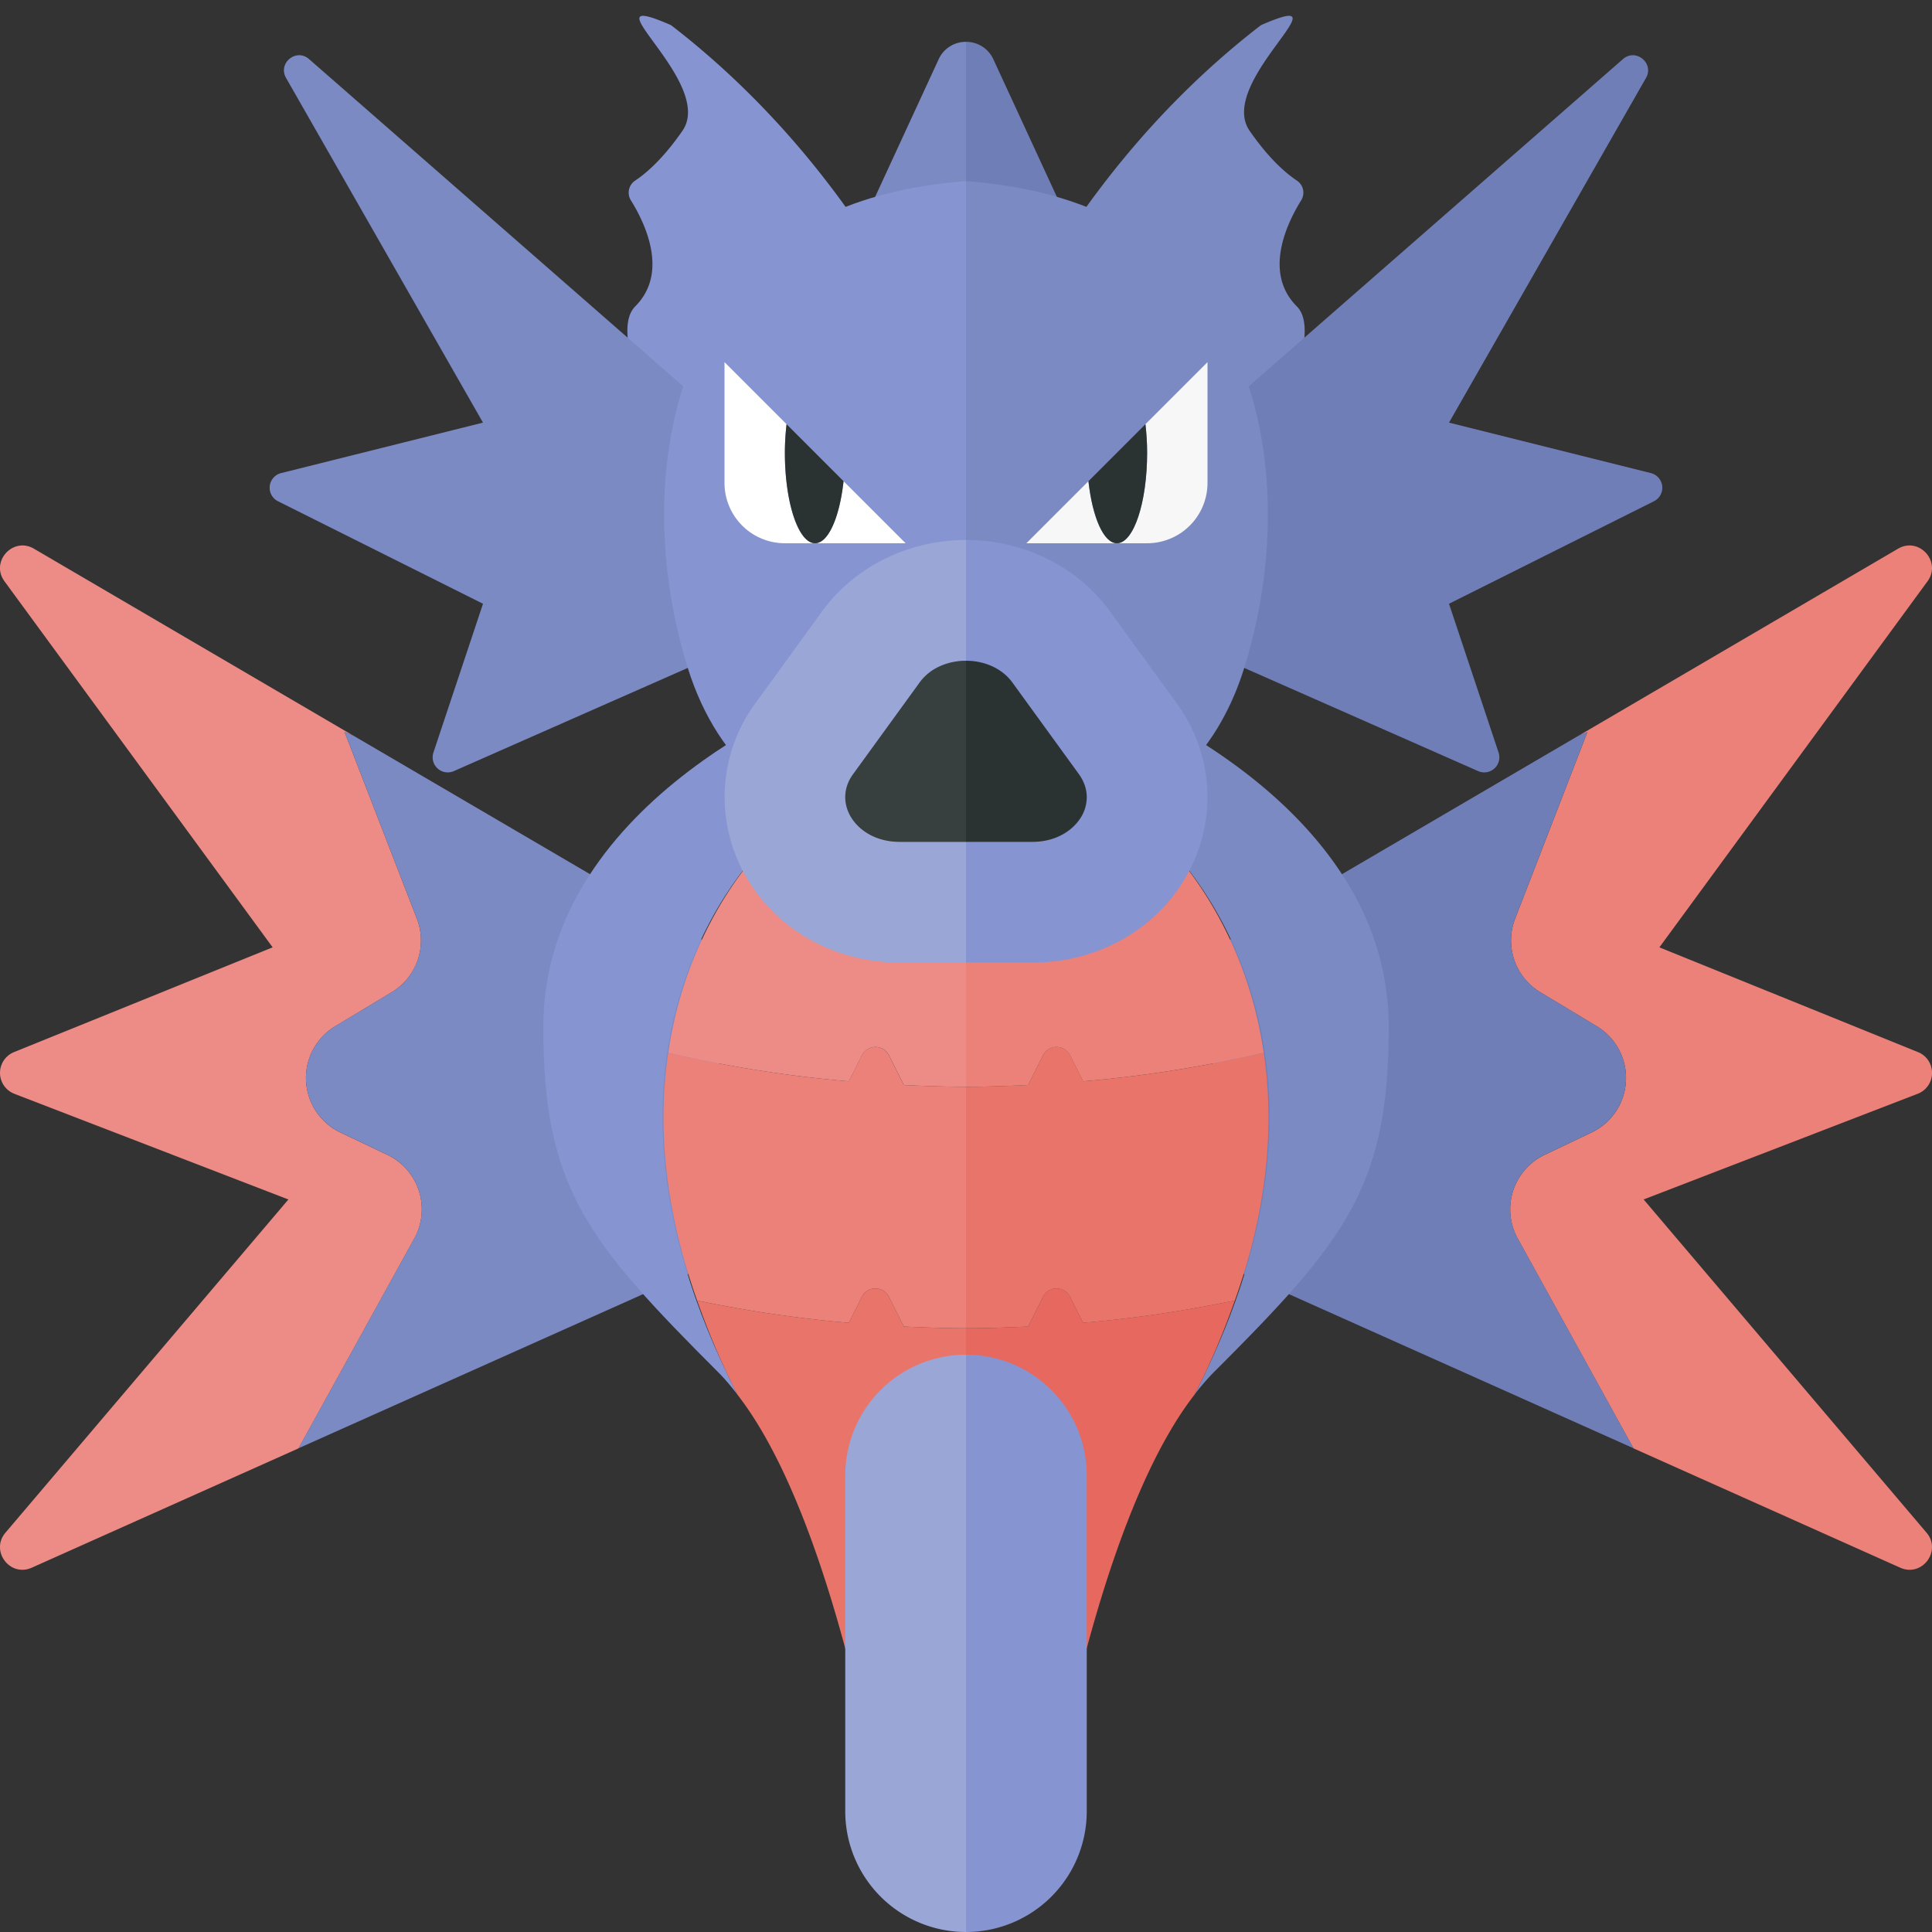 <svg xmlns="http://www.w3.org/2000/svg" width="32" height="32"><rect width="100%" height="100%" fill="#333333" stroke="none"/><path fill="#7C8AC4" d="M15.546.984L14 4.333l2-1.25V.693a.494.494 0 00-.454.291zm.908 0L18 4.333z"/><path fill="#707EB7" d="M16.454.984A.494.494 0 0016 .693v2.39l2 1.25L16.454.984z"/><path fill="#7C8AC4" d="M16 7.229S17.198 3.26 20.885.417c1.5-.656-.75.937-.187 1.75.32.462.599.702.781.823a.24.24 0 01.072.329c-.238.383-.628 1.198-.072 1.755.75.75-1.969 4.875-2.031 4.781S16 7.229 16 7.229z"/><path fill="#EC8179" d="M27.224 19.867l4.538-1.75a.371.371 0 00.006-.691l-4.283-1.735 4.443-6.066c.233-.326-.144-.739-.49-.537l-5.29 3.097.144-.059-1.197 3.091a.999.999 0 00.417 1.217l.936.564a1 1 0 01-.087 1.76l-.777.37a1 1 0 00-.446 1.386l1.917 3.475 4.428 1.981c.363.151.682-.292.423-.588l-4.682-5.515z"/><path fill="#707EB7" d="M25.584 19.127l.777-.37a1 1 0 00.087-1.76l-.936-.564a1 1 0 01-.417-1.217l1.197-3.091-.144.059-6.102 3.572.131 5.155 6.879 3.077-1.917-3.475a1 1 0 01.445-1.386z"/><path fill="#7C8AC4" d="M19.25 13.917L16 13.696v-1.241l2.182-1.038S23 13.167 23 17c.007 2.667-.725 3.559-2.917 5.75a3.993 3.993 0 00-.302.354c3.086-5.964-.531-9.187-.531-9.187z"/><path fill="#ED8C86" d="M4.777 19.867l-4.538-1.75a.371.371 0 01-.006-.691l4.283-1.735L.072 9.625c-.233-.326.144-.739.49-.537l5.29 3.097-.144-.059 1.197 3.091a.999.999 0 01-.417 1.217l-.936.564a1 1 0 00.087 1.76l.777.37a1 1 0 01.446 1.386l-1.917 3.475L.517 25.97c-.363.151-.682-.292-.423-.588l4.683-5.515z"/><path fill="#7C8AC4" d="M6.416 19.127l-.777-.37a1 1 0 01-.087-1.76l.936-.564a1 1 0 00.417-1.217l-1.197-3.091.144.059 6.102 3.572-.131 5.155-6.879 3.077 1.917-3.475a1 1 0 00-.445-1.386z"/><path fill="#8694D1" d="M12.75 13.917l3.25-.221v-1.241l-2.182-1.038S9 13.167 9 17c-.007 2.667.725 3.559 2.917 5.75.104.104.203.228.302.354-3.086-5.964.531-9.187.531-9.187z"/><path fill="#E7685F" d="M17.276 21.478l-.247.493c-.34.016-.681.029-1.029.029v8.455l.336.29c.301-.037.632-.141.987-.346.317-1.828 1.104-5.549 2.459-7.295.283-.547.493-1.063.671-1.564-.803.167-1.641.295-2.514.369l-.216-.431a.25.25 0 00-.447 0z"/><path fill="#E9746A" d="M14.97 21.972l-.247-.493a.25.25 0 00-.447 0l-.216.431a21.089 21.089 0 01-2.513-.369c.178.501.388 1.017.671 1.564 1.355 1.746 2.141 5.466 2.459 7.295.356.205.686.31.987.346l.336-.291V22c-.348 0-.69-.013-1.03-.028zm2.306-4.494l-.247.493c-.34.016-.681.029-1.029.029v4c.348 0 .689-.013 1.029-.028l.247-.493a.25.25 0 01.447 0l.216.431c.872-.074 1.71-.203 2.514-.369.576-1.618.643-2.987.479-4.104-.945.221-1.945.384-2.992.473l-.216-.431a.25.25 0 00-.448-.001z"/><path fill="#EC8179" d="M19.25 13.917L16 13.696V18c.348 0 .689-.013 1.029-.028l.247-.493a.25.25 0 01.447 0l.216.431a21.043 21.043 0 002.992-.473c-.339-2.305-1.681-3.52-1.681-3.52zm-4.28 4.055l-.247-.493a.25.25 0 00-.447 0l-.216.431a20.924 20.924 0 01-2.992-.473c-.165 1.117-.097 2.486.479 4.104.803.167 1.641.295 2.513.369l.216-.431a.25.25 0 01.447 0l.247.493c.34.015.682.028 1.03.028v-4c-.348 0-.69-.013-1.03-.028z"/><path fill="#ED8C86" d="M12.75 13.917s-1.342 1.215-1.681 3.52c.945.221 1.945.384 2.992.473l.216-.431a.25.25 0 01.447 0l.247.493c.339.015.681.028 1.029.028v-4.304l-3.25.221z"/><path fill="#8694D1" d="M16 22.438V32a2 2 0 002-2v-5.562a2 2 0 00-2-2z"/><path fill="#9AA6D6" d="M14 24.438V30a2 2 0 002 2v-9.562a2 2 0 00-2 2z"/><path fill="#8694D1" d="M16 7.229S14.802 3.26 11.115.417c-1.5-.656.75.937.188 1.75-.32.462-.599.702-.781.823a.24.24 0 00-.072.329c.238.383.628 1.198.072 1.755-.75.75 1.969 4.875 2.031 4.781S16 7.229 16 7.229z"/><path fill="#707EB7" d="M19.375 7.542L26.881.979c.212-.186.522.067.382.312L24 7l3.344.836a.25.25 0 01.051.466L24 10l.821 2.464a.25.25 0 01-.338.308l-7.608-3.356 2.5-1.874z"/><path fill="#7C8AC4" d="M16 3v10.985s3.577.396 4.609-2.925c.572-1.839.578-4.044-.397-5.731-.939-1.627-2.49-2.175-4.121-2.322L16 3zm-3.375 4.542L5.119.979c-.212-.186-.521.067-.381.312L8 7l-3.344.836a.25.25 0 00-.052.466L8 10l-.821 2.464a.25.25 0 00.338.308l7.608-3.356-2.5-1.874z"/><path fill="#8694D1" d="M16 3v10.985s-3.577.396-4.609-2.925c-.572-1.839-.578-4.044.397-5.731.939-1.627 2.49-2.175 4.121-2.322L16 3z"/><path fill="#9AA6D6" d="M15.233 11.303c.087-.12.205-.209.338-.269s.281-.09.43-.09v-2c-.956 0-1.848.443-2.386 1.184l-1.104 1.521a2.627 2.627 0 00-.221 2.749c.486.953 1.485 1.545 2.607 1.545H16v-2h-1.104c-.695 0-1.125-.627-.767-1.12l1.104-1.52z"/><path fill="#F7F7F7" d="M19 7.498c0-.166-.011-.323-.028-.472L20 5.998v2a1 1 0 01-1 1h-.5c.276 0 .5-.672.5-1.5zm-.972.472c.066.596.251 1.028.472 1.028H17l1.028-1.028z"/><path fill="#2B3332" d="M18.028 7.97l.944-.944c.017.149.028.306.028.472 0 .828-.224 1.5-.5 1.5-.221 0-.406-.432-.472-1.028z"/><path fill="#FFF" d="M13 7.498c0-.166.011-.323.028-.472L12 5.998v2a1 1 0 001 1h.5c-.276 0-.5-.672-.5-1.5zm.972.472c-.066.596-.251 1.028-.472 1.028H15L13.972 7.97z"/><path fill="#2B3332" d="M13.972 7.97l-.944-.944a4.146 4.146 0 00-.028.472c0 .828.224 1.5.5 1.5.221 0 .406-.432.472-1.028z"/><path fill="#373F3F" d="M15.233 11.303l-1.104 1.521c-.358.493.072 1.12.767 1.12H16v-3c-.148 0-.297.03-.43.09a.826.826 0 00-.337.269z"/><path fill="#8694D1" d="M19.49 11.649l-1.104-1.521c-.538-.742-1.43-1.184-2.386-1.184v2c.297 0 .593.12.767.359l1.104 1.521a.675.675 0 01.098.19l.031.192a.655.655 0 01-.117.362c-.15.218-.431.375-.779.375H16v2h1.104c1.122 0 2.121-.592 2.607-1.545a2.627 2.627 0 00-.221-2.749z"/><path fill="#2B3332" d="M17.104 13.944c.348 0 .629-.157.779-.375a.64.64 0 00.117-.362.59.59 0 00-.031-.193.717.717 0 00-.098-.19l-1.104-1.521c-.174-.239-.471-.359-.767-.359v3h1.104z"/></svg>